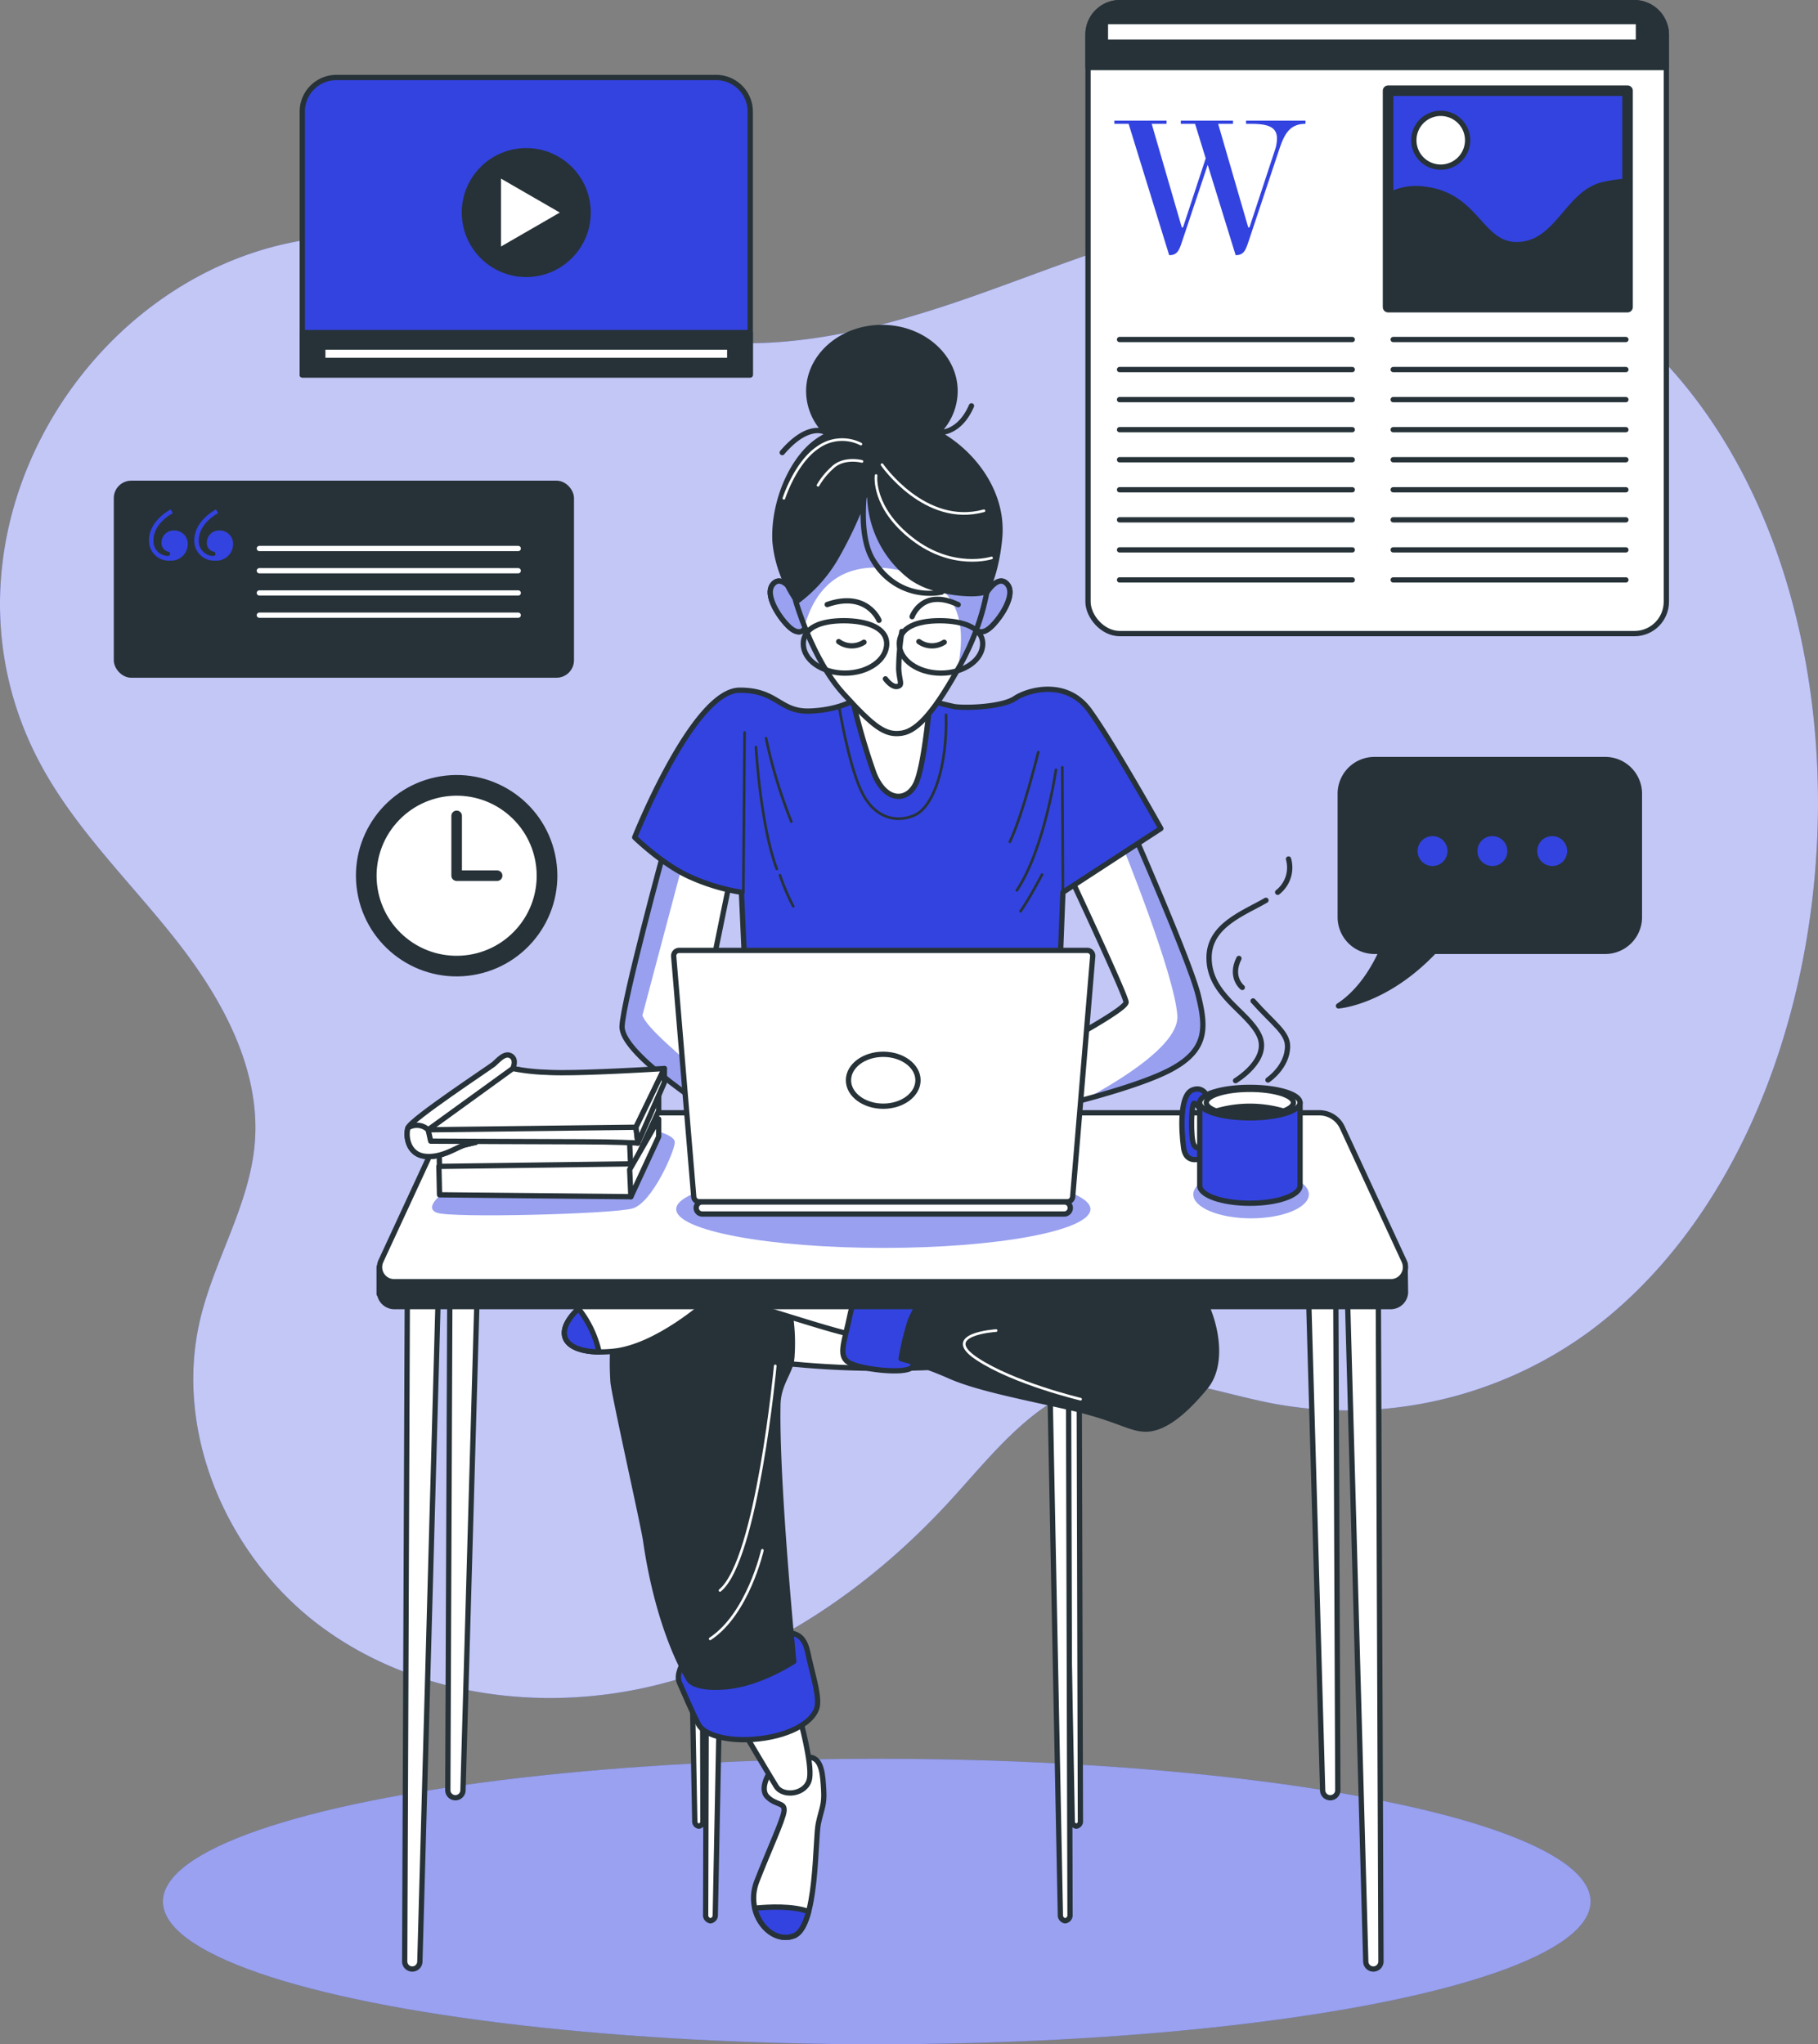 <svg xmlns="http://www.w3.org/2000/svg" xmlns:xlink="http://www.w3.org/1999/xlink" width="344.362" height="387.252" viewBox="0 0 344.362 387.252">
  <rect x="0" y="0" width="344.362" height="387.252" fill="#808080" stroke="none"/>
  <defs>
    <clipPath id="clip-path">
      <path id="Path_562" data-name="Path 562" d="M282.969,227.872S293.617,250.6,293.617,251.8s-9.451,6.341-11.246,7.418a43.281,43.281,0,0,1-4.307,2.153l1.077,10.528s16.27-3.709,23.09-7.417,6.58-7.9,5.025-14.117S295.172,220.1,295.172,220.1Z" fill="#fff" stroke="#263238" stroke-linecap="round" stroke-linejoin="round" stroke-width="1"/>
    </clipPath>
    <clipPath id="clip-path-2">
      <path id="Path_566" data-name="Path 566" d="M206.162,222.847s-7.776,28.474-8.016,33.5S213.58,271.3,214.178,271.9s-.888-17.3-.888-17.3L218.6,228.59Z" fill="#fff" stroke="#263238" stroke-linecap="round" stroke-linejoin="round" stroke-width="1"/>
    </clipPath>
    <clipPath id="clip-path-3">
      <path id="Path_585" data-name="Path 585" d="M231.047,175.829s3.11,11.007,8.972,17.468,8.016,8.015,11.127,7.537,6.46-4.546,11.126-13.041,5.025-14.955,5.384-15.553S266.7,159.679,260,154.534s-14.117-7.417-20.578-1.795S228.893,167.574,231.047,175.829Z" fill="#fff" stroke="#263238" stroke-linecap="round" stroke-linejoin="round" stroke-width="1"/>
    </clipPath>
  </defs>
  <g id="homeS" transform="translate(-80.317 -61.949)">
    <g id="Background_simple" data-name="Background simple">
      <g id="Group_171" data-name="Group 171">
        <path id="Path_548" data-name="Path 548" d="M424.572,219.768c1.531-41.415-13.354-83.335-46.152-103.289-16.2-9.853-35.125-15.619-54.063-14.771-20.314.91-39.447,9.178-58.61,15.982s-39.906,12.273-59.657,7.434c-14.293-3.5-26.864-12.152-41.042-16.1C109.377,93.542,60.872,156.75,88.131,206.965c6.689,12.324,17.012,22.2,25.665,33.237s15.94,24.346,14.776,38.32c-.964,11.565-7.562,21.872-10.289,33.152-5.224,21.6,5.132,45.378,23.043,58.542s42.07,16.272,63.628,10.858,40.594-18.682,55.57-35.107c8.017-8.793,15.832-19.076,27.35-22.064,11.044-2.864,22.439,1.793,33.646,3.934a77.467,77.467,0,0,0,59.768-13.6C408.393,294.225,423.189,257.2,424.572,219.768Z" fill="#3343E0"/>
        <path id="Path_549" data-name="Path 549" d="M424.572,219.768c1.531-41.415-13.354-83.335-46.152-103.289-16.2-9.853-35.125-15.619-54.063-14.771-20.314.91-39.447,9.178-58.61,15.982s-39.906,12.273-59.657,7.434c-14.293-3.5-26.864-12.152-41.042-16.1C109.377,93.542,60.872,156.75,88.131,206.965c6.689,12.324,17.012,22.2,25.665,33.237s15.94,24.346,14.776,38.32c-.964,11.565-7.562,21.872-10.289,33.152-5.224,21.6,5.132,45.378,23.043,58.542s42.07,16.272,63.628,10.858,40.594-18.682,55.57-35.107c8.017-8.793,15.832-19.076,27.35-22.064,11.044-2.864,22.439,1.793,33.646,3.934a77.467,77.467,0,0,0,59.768-13.6C408.393,294.225,423.189,257.2,424.572,219.768Z" fill="#fff" opacity="0.7"/>
      </g>
    </g>
    <g id="Shadow">
      <g id="Group_172" data-name="Group 172">
        <ellipse id="Ellipse_10" data-name="Ellipse 10" cx="135.21" cy="27.042" rx="135.21" ry="27.042" transform="translate(111.175 395.117)" fill="#3343E0"/>
        <ellipse id="Ellipse_11" data-name="Ellipse 11" cx="135.21" cy="27.042" rx="135.21" ry="27.042" transform="translate(111.175 395.117)" fill="#fff" opacity="0.5"/>
      </g>
    </g>
    <g id="Graphics_2" data-name="Graphics 2">
      <g id="Group_177" data-name="Group 177">
        <rect id="Rectangle_61" data-name="Rectangle 61" width="109.547" height="119.527" rx="6.033" transform="translate(286.406 62.449)" fill="#fff" stroke="#263238" stroke-linecap="round" stroke-linejoin="round" stroke-width="1"/>
        <path id="Rectangle_62" data-name="Rectangle 62" d="M6.033,0h97.48a6.033,6.033,0,0,1,6.033,6.033v6.26a0,0,0,0,1,0,0H0a0,0,0,0,1,0,0V6.033A6.033,6.033,0,0,1,6.033,0Z" transform="translate(286.406 62.449)" fill="#263238" stroke="#263238" stroke-linecap="round" stroke-linejoin="round" stroke-width="1"/>
        <g id="Group_175" data-name="Group 175">
          <g id="Group_173" data-name="Group 173">
            <line id="Line_60" data-name="Line 60" x2="44.077" transform="translate(292.38 126.265)" fill="none" stroke="#263238" stroke-linecap="round" stroke-linejoin="round" stroke-width="1"/>
            <line id="Line_61" data-name="Line 61" x2="44.077" transform="translate(292.38 131.958)" fill="none" stroke="#263238" stroke-linecap="round" stroke-linejoin="round" stroke-width="1"/>
            <line id="Line_62" data-name="Line 62" x2="44.077" transform="translate(292.38 137.65)" fill="none" stroke="#263238" stroke-linecap="round" stroke-linejoin="round" stroke-width="1"/>
            <line id="Line_63" data-name="Line 63" x2="44.077" transform="translate(292.38 143.342)" fill="none" stroke="#263238" stroke-linecap="round" stroke-linejoin="round" stroke-width="1"/>
            <line id="Line_64" data-name="Line 64" x2="44.077" transform="translate(292.38 149.035)" fill="none" stroke="#263238" stroke-linecap="round" stroke-linejoin="round" stroke-width="1"/>
            <line id="Line_65" data-name="Line 65" x2="44.077" transform="translate(292.38 154.727)" fill="none" stroke="#263238" stroke-linecap="round" stroke-linejoin="round" stroke-width="1"/>
            <line id="Line_66" data-name="Line 66" x2="44.077" transform="translate(292.38 160.42)" fill="none" stroke="#263238" stroke-linecap="round" stroke-linejoin="round" stroke-width="1"/>
            <line id="Line_67" data-name="Line 67" x2="44.077" transform="translate(292.38 166.112)" fill="none" stroke="#263238" stroke-linecap="round" stroke-linejoin="round" stroke-width="1"/>
            <line id="Line_68" data-name="Line 68" x2="44.077" transform="translate(292.38 171.805)" fill="none" stroke="#263238" stroke-linecap="round" stroke-linejoin="round" stroke-width="1"/>
          </g>
          <g id="Group_174" data-name="Group 174">
            <line id="Line_69" data-name="Line 69" x2="44.077" transform="translate(344.212 126.265)" fill="none" stroke="#263238" stroke-linecap="round" stroke-linejoin="round" stroke-width="1"/>
            <line id="Line_70" data-name="Line 70" x2="44.077" transform="translate(344.212 131.958)" fill="none" stroke="#263238" stroke-linecap="round" stroke-linejoin="round" stroke-width="1"/>
            <line id="Line_71" data-name="Line 71" x2="44.077" transform="translate(344.212 137.65)" fill="none" stroke="#263238" stroke-linecap="round" stroke-linejoin="round" stroke-width="1"/>
            <line id="Line_72" data-name="Line 72" x2="44.077" transform="translate(344.212 143.342)" fill="none" stroke="#263238" stroke-linecap="round" stroke-linejoin="round" stroke-width="1"/>
            <line id="Line_73" data-name="Line 73" x2="44.077" transform="translate(344.212 149.035)" fill="none" stroke="#263238" stroke-linecap="round" stroke-linejoin="round" stroke-width="1"/>
            <line id="Line_74" data-name="Line 74" x2="44.077" transform="translate(344.212 154.727)" fill="none" stroke="#263238" stroke-linecap="round" stroke-linejoin="round" stroke-width="1"/>
            <line id="Line_75" data-name="Line 75" x2="44.077" transform="translate(344.212 160.42)" fill="none" stroke="#263238" stroke-linecap="round" stroke-linejoin="round" stroke-width="1"/>
            <line id="Line_76" data-name="Line 76" x2="44.077" transform="translate(344.212 166.112)" fill="none" stroke="#263238" stroke-linecap="round" stroke-linejoin="round" stroke-width="1"/>
            <line id="Line_77" data-name="Line 77" x2="44.077" transform="translate(344.212 171.805)" fill="none" stroke="#263238" stroke-linecap="round" stroke-linejoin="round" stroke-width="1"/>
          </g>
        </g>
        <path id="Path_550" data-name="Path 550" d="M321.855,90.242a6.846,6.846,0,0,0,.343-2.092c0-2.585-2.624-2.737-5.21-2.737h-.646V84.8H327.6v.609c-2.929,0-3.955,1.863-4.906,4.639l-5.97,17.909c-.456,1.331-.836,2.32-2.243,2.32h-.115L309.079,93.17l-4.943,14.791c-.456,1.331-.836,2.32-2.243,2.32h-.115L294.1,85.413h-2.7V84.8h9.887v.609H298.47l5.7,19.621h.228l4.3-13.081-2.015-6.54h-2.7V84.8h9.887v.609h-2.813l5.7,19.621h.228Z" fill="#3343E0"/>
        <g id="Group_176" data-name="Group 176">
          <rect id="Rectangle_63" data-name="Rectangle 63" width="45.361" height="40.996" transform="translate(343.243 79.133)" fill="#3343E0" stroke="#263238" stroke-linecap="round" stroke-linejoin="round" stroke-width="2"/>
          <path id="Path_551" data-name="Path 551" d="M388.6,96.266a27.871,27.871,0,0,0-4.527.638c-6.891,1.5-8.689,11.385-16.478,11.385-6.9,0-7.491-9.288-17.377-10.486a10.86,10.86,0,0,0-6.979,1.241v21.085H388.6Z" fill="#263238" stroke="#263238" stroke-linecap="round" stroke-linejoin="round" stroke-width="1"/>
          <path id="Path_552" data-name="Path 552" d="M358.311,88.515a5.094,5.094,0,1,1-5.093-5.093A5.093,5.093,0,0,1,358.311,88.515Z" fill="#fff" stroke="#263238" stroke-linecap="round" stroke-linejoin="round" stroke-width="1"/>
        </g>
        <rect id="Rectangle_64" data-name="Rectangle 64" width="100.966" height="3.895" transform="translate(289.702 66.045)" fill="#fff" stroke="#263238" stroke-linecap="round" stroke-linejoin="round" stroke-width="1"/>
      </g>
      <g id="Group_179" data-name="Group 179">
        <path id="Path_553" data-name="Path 553" d="M384.374,205.833H340.66a6.477,6.477,0,0,0-6.477,6.477v23.38a6.477,6.477,0,0,0,6.477,6.477h1.361c-1.357,3.017-3.967,7.6-8.171,10.333,0,0,8.867-.618,18.109-10.333h32.415a6.476,6.476,0,0,0,6.476-6.477V212.31A6.476,6.476,0,0,0,384.374,205.833Z" fill="#263238" stroke="#263238" stroke-linecap="round" stroke-linejoin="round" stroke-width="1"/>
        <g id="Group_178" data-name="Group 178">
          <path id="Path_554" data-name="Path 554" d="M355,223.167a3.333,3.333,0,1,0-3.333,3.333A3.334,3.334,0,0,0,355,223.167Z" fill="#3343E0" stroke="#263238" stroke-linecap="round" stroke-linejoin="round" stroke-width="1"/>
          <path id="Path_555" data-name="Path 555" d="M366.333,223.167A3.333,3.333,0,1,0,363,226.5,3.334,3.334,0,0,0,366.333,223.167Z" fill="#3343E0" stroke="#263238" stroke-linecap="round" stroke-linejoin="round" stroke-width="1"/>
          <path id="Path_556" data-name="Path 556" d="M377.667,223.167a3.333,3.333,0,1,0-3.334,3.333A3.334,3.334,0,0,0,377.667,223.167Z" fill="#3343E0" stroke="#263238" stroke-linecap="round" stroke-linejoin="round" stroke-width="1"/>
        </g>
      </g>
    </g>
    <g id="Graphics_1" data-name="Graphics 1">
      <g id="Group_181" data-name="Group 181">
        <path id="Rectangle_65" data-name="Rectangle 65" d="M6.463,0H78.388a6.463,6.463,0,0,1,6.463,6.463V56.344a0,0,0,0,1,0,0H0a0,0,0,0,1,0,0V6.463A6.463,6.463,0,0,1,6.463,0Z" transform="translate(137.575 76.628)" fill="#3343E0" stroke="#263238" stroke-linecap="round" stroke-linejoin="round" stroke-width="1"/>
        <rect id="Rectangle_66" data-name="Rectangle 66" width="84.851" height="8.024" transform="translate(137.575 124.948)" fill="#263238" stroke="#263238" stroke-linecap="round" stroke-linejoin="round" stroke-width="1"/>
        <rect id="Rectangle_67" data-name="Rectangle 67" width="77.082" height="2.538" transform="translate(141.459 127.691)" fill="#fff" stroke="#263238" stroke-linecap="round" stroke-linejoin="round" stroke-width="1"/>
        <g id="Group_180" data-name="Group 180">
          <circle id="Ellipse_12" data-name="Ellipse 12" cx="11.719" cy="11.719" r="11.719" transform="translate(168.281 90.496)" fill="#263238" stroke="#263238" stroke-linecap="round" stroke-linejoin="round" stroke-width="1"/>
          <path id="Path_557" data-name="Path 557" d="M174.712,94.915l12.643,7.3-12.643,7.3Z" fill="#fff" stroke="#263238" stroke-linecap="round" stroke-linejoin="round" stroke-width="1"/>
        </g>
      </g>
      <g id="Group_183" data-name="Group 183">
        <rect id="Rectangle_68" data-name="Rectangle 68" width="86.171" height="36.333" rx="2.815" transform="translate(102.369 153.5)" fill="#263238" stroke="#263238" stroke-linecap="round" stroke-linejoin="round" stroke-width="1"/>
        <g id="Group_182" data-name="Group 182">
          <path id="Path_558" data-name="Path 558" d="M112.631,158.449l.418.7c-1.9,1.067-3.667,2.924-3.667,5.106a2.809,2.809,0,0,0,2.692,3.017c.279,0,.464-.139.464-.418q0-.348-.417-.417a1.649,1.649,0,0,1-1.207-1.765,2.288,2.288,0,0,1,2.46-2.228,2.518,2.518,0,0,1,2.506,2.6,3.154,3.154,0,0,1-3.3,3.11,3.765,3.765,0,0,1-4.038-3.9C108.546,161.7,110.5,159.656,112.631,158.449Zm8.587,0,.418.7c-1.9,1.067-3.667,2.924-3.667,5.106a2.809,2.809,0,0,0,2.692,3.017c.279,0,.464-.139.464-.418q0-.348-.417-.417a1.649,1.649,0,0,1-1.207-1.765,2.288,2.288,0,0,1,2.46-2.228,2.518,2.518,0,0,1,2.506,2.6,3.154,3.154,0,0,1-3.3,3.11,3.765,3.765,0,0,1-4.039-3.9C117.133,161.7,119.083,159.656,121.218,158.449Z" fill="#3343E0"/>
        </g>
        <line id="Line_78" data-name="Line 78" x2="49.033" transform="translate(129.444 165.852)" fill="none" stroke="#fff" stroke-linecap="round" stroke-linejoin="round" stroke-width="1"/>
        <line id="Line_79" data-name="Line 79" x2="49.033" transform="translate(129.444 170.063)" fill="none" stroke="#fff" stroke-linecap="round" stroke-linejoin="round" stroke-width="1"/>
        <line id="Line_80" data-name="Line 80" x2="49.033" transform="translate(129.444 174.275)" fill="none" stroke="#fff" stroke-linecap="round" stroke-linejoin="round" stroke-width="1"/>
        <line id="Line_81" data-name="Line 81" x2="49.033" transform="translate(129.444 178.486)" fill="none" stroke="#fff" stroke-linecap="round" stroke-linejoin="round" stroke-width="1"/>
      </g>
      <g id="Group_184" data-name="Group 184">
        <circle id="Ellipse_13" data-name="Ellipse 13" cx="18.574" cy="18.574" r="18.574" transform="matrix(0.987, -0.161, 0.161, 0.987, 145.492, 212.495)" fill="#263238" stroke="#263238" stroke-linecap="round" stroke-linejoin="round" stroke-width="1"/>
        <circle id="Ellipse_14" data-name="Ellipse 14" cx="15.667" cy="15.667" r="15.667" transform="matrix(0.66, -0.751, 0.751, 0.66, 144.706, 229.269)" fill="#fff" stroke="#263238" stroke-linecap="round" stroke-linejoin="round" stroke-width="1"/>
        <path id="Path_559" data-name="Path 559" d="M166.816,216.5v11.333h7.667" fill="none" stroke="#263238" stroke-linecap="round" stroke-linejoin="round" stroke-width="2"/>
      </g>
    </g>
    <g id="Character">
      <g id="Group_208" data-name="Group 208">
        <g id="Group_189" data-name="Group 189">
          <g id="Group_186" data-name="Group 186">
            <path id="Path_560" data-name="Path 560" d="M282.969,227.872S293.617,250.6,293.617,251.8s-9.451,6.341-11.246,7.418a43.281,43.281,0,0,1-4.307,2.153l1.077,10.528s16.27-3.709,23.09-7.417,6.58-7.9,5.025-14.117S295.172,220.1,295.172,220.1Z" fill="#fff"/>
            <g id="Group_185" data-name="Group 185" clip-path="url(#clip-path)">
              <path id="Path_561" data-name="Path 561" d="M302.231,264.481c6.819-3.709,6.58-7.9,5.025-14.117S295.172,220.1,295.172,220.1l-1.7,1.083-.542,1.027s9.806,24.07,10.4,32.094c.4,5.387-10.449,12.11-17.625,15.948C291.015,268.82,298.24,266.651,302.231,264.481Z" fill="#3343E0" opacity="0.5" style="mix-blend-mode: multiply;isolation: isolate"/>
            </g>
            <path id="Path_563" data-name="Path 563" d="M282.969,227.872S293.617,250.6,293.617,251.8s-9.451,6.341-11.246,7.418a43.281,43.281,0,0,1-4.307,2.153l1.077,10.528s16.27-3.709,23.09-7.417,6.58-7.9,5.025-14.117S295.172,220.1,295.172,220.1Z" fill="none" stroke="#263238" stroke-linecap="round" stroke-linejoin="round" stroke-width="1"/>
          </g>
          <g id="Group_188" data-name="Group 188">
            <path id="Path_564" data-name="Path 564" d="M206.162,222.847s-7.776,28.474-8.016,33.5S213.58,271.3,214.178,271.9s-.888-17.3-.888-17.3L218.6,228.59Z" fill="#fff"/>
            <g id="Group_187" data-name="Group 187" clip-path="url(#clip-path-2)">
              <path id="Path_565" data-name="Path 565" d="M209.724,225.176l-.174-.765-3.388-1.564s-7.776,28.474-8.016,33.5S213.58,271.3,214.178,271.9c.237.237.146-2.436-.05-5.747-4.66-3.953-11.349-9.508-12.131-11.852" fill="#3343E0" opacity="0.5" style="mix-blend-mode: multiply;isolation: isolate"/>
            </g>
            <path id="Path_567" data-name="Path 567" d="M206.162,222.847s-7.776,28.474-8.016,33.5S213.58,271.3,214.178,271.9s-.888-17.3-.888-17.3L218.6,228.59Z" fill="none" stroke="#263238" stroke-linecap="round" stroke-linejoin="round" stroke-width="1"/>
          </g>
        </g>
        <g id="Group_190" data-name="Group 190">
          <path id="Path_568" data-name="Path 568" d="M242.651,194.254s-2.991,2.153-8.853,2.392-6.127-3.983-13.4-3.948c-8.805.042-19.86,27.876-19.86,27.876s5.5,5.384,10.887,7.657a38.535,38.535,0,0,0,9.332,2.751l.837,18.305h59.34l.718-18.305L300.2,218.9s-9.092-16.271-13.519-22.372-11.844-3.829-14.117-2.273-8.973,1.914-11.485,1.555a98.931,98.931,0,0,1-9.571-2.632S247.676,189.947,242.651,194.254Z" fill="#3343E0" stroke="#263238" stroke-linecap="round" stroke-linejoin="round" stroke-width="1"/>
          <line id="Line_82" data-name="Line 82" x1="0.239" y2="30.388" transform="translate(221.117 200.714)" fill="none" stroke="#263238" stroke-linecap="round" stroke-linejoin="round" stroke-width="0.5"/>
          <path id="Path_569" data-name="Path 569" d="M223.509,203.466s.838,14.835,3.948,23.09" fill="none" stroke="#263238" stroke-linecap="round" stroke-linejoin="round" stroke-width="0.5"/>
          <path id="Path_570" data-name="Path 570" d="M228.056,227.752a41.468,41.468,0,0,0,2.512,5.862" fill="none" stroke="#263238" stroke-linecap="round" stroke-linejoin="round" stroke-width="0.5"/>
          <path id="Path_571" data-name="Path 571" d="M225.424,201.791a94.511,94.511,0,0,0,4.785,15.792" fill="none" stroke="#263238" stroke-linecap="round" stroke-linejoin="round" stroke-width="0.5"/>
          <path id="Path_572" data-name="Path 572" d="M276.987,204.423s-2.871,11.724-5.383,16.988" fill="none" stroke="#263238" stroke-linecap="round" stroke-linejoin="round" stroke-width="0.5"/>
          <line id="Line_83" data-name="Line 83" x1="0.12" y1="23.688" transform="translate(281.534 207.294)" fill="none" stroke="#263238" stroke-linecap="round" stroke-linejoin="round" stroke-width="0.5"/>
          <path id="Path_573" data-name="Path 573" d="M280.337,207.773s-2.153,14.954-7.417,22.85" fill="none" stroke="#263238" stroke-linecap="round" stroke-linejoin="round" stroke-width="0.5"/>
          <path id="Path_574" data-name="Path 574" d="M277.7,227.632s-2.393,4.547-4.068,6.939" fill="none" stroke="#263238" stroke-linecap="round" stroke-linejoin="round" stroke-width="0.5"/>
          <path id="Path_575" data-name="Path 575" d="M239.3,196.048s1.674,10.289,4.067,15.553,6.58,6.341,10.169,4.785,6.222-9.212,5.982-19.022" fill="none" stroke="#263238" stroke-linecap="round" stroke-linejoin="round" stroke-width="0.5"/>
        </g>
        <g id="Group_197" data-name="Group 197">
          <g id="Group_192" data-name="Group 192">
            <g id="Group_191" data-name="Group 191">
              <path id="Path_576" data-name="Path 576" d="M230.807,174.514s-2.273-3.949-4.067-1.915,1.435,6.7,3.23,8.255,3.11.6,2.991-1.076S230.807,174.514,230.807,174.514Z" fill="#3343E0" stroke="#263238" stroke-linecap="round" stroke-linejoin="round" stroke-width="1"/>
              <path id="Path_577" data-name="Path 577" d="M230.807,174.514s-2.273-3.949-4.067-1.915,1.435,6.7,3.23,8.255,3.11.6,2.991-1.076S230.807,174.514,230.807,174.514Z" fill="#fff" opacity="0.5"/>
            </g>
            <path id="Path_578" data-name="Path 578" d="M230.807,174.514s-2.273-3.949-4.067-1.915,1.435,6.7,3.23,8.255,3.11.6,2.991-1.076S230.807,174.514,230.807,174.514Z" fill="none" stroke="#263238" stroke-linecap="round" stroke-linejoin="round" stroke-width="1"/>
          </g>
          <g id="Group_194" data-name="Group 194">
            <g id="Group_193" data-name="Group 193">
              <path id="Path_579" data-name="Path 579" d="M267.018,174.514s2.273-3.949,4.067-1.915-1.435,6.7-3.23,8.255-3.11.6-2.991-1.076S267.018,174.514,267.018,174.514Z" fill="#3343E0" stroke="#263238" stroke-linecap="round" stroke-linejoin="round" stroke-width="1"/>
              <path id="Path_580" data-name="Path 580" d="M267.018,174.514s2.273-3.949,4.067-1.915-1.435,6.7-3.23,8.255-3.11.6-2.991-1.076S267.018,174.514,267.018,174.514Z" fill="#fff" opacity="0.5"/>
            </g>
            <path id="Path_581" data-name="Path 581" d="M267.018,174.514s2.273-3.949,4.067-1.915-1.435,6.7-3.23,8.255-3.11.6-2.991-1.076S267.018,174.514,267.018,174.514Z" fill="none" stroke="#263238" stroke-linecap="round" stroke-linejoin="round" stroke-width="1"/>
          </g>
          <path id="Path_582" data-name="Path 582" d="M241.575,193.416a127.927,127.927,0,0,0,4.307,15.074c2.153,5.384,6.221,5.384,7.9,1.915s2.751-16.391,2.751-16.391S245.283,195.57,241.575,193.416Z" fill="#fff" stroke="#263238" stroke-linecap="round" stroke-linejoin="round" stroke-width="1"/>
          <g id="Group_196" data-name="Group 196">
            <path id="Path_583" data-name="Path 583" d="M231.047,175.829s3.11,11.007,8.972,17.468,8.016,8.015,11.127,7.537,6.46-4.546,11.126-13.041,5.025-14.955,5.384-15.553S266.7,159.679,260,154.534s-14.117-7.417-20.578-1.795S228.893,167.574,231.047,175.829Z" fill="#fff"/>
            <g id="Group_195" data-name="Group 195" clip-path="url(#clip-path-3)">
              <path id="Path_584" data-name="Path 584" d="M260,154.534c-6.7-5.144-14.117-7.417-20.578-1.795s-10.528,14.835-8.374,23.09c0,0,.6,2.116,1.763,5.036a3.658,3.658,0,0,1,.151-1.087c1.427-4.526,5.647-13.3,19.852-9.281,11.273,3.188,9.894,13.1,8.845,18.4.2-.361.406-.722.614-1.1,4.666-8.494,5.025-14.954,5.384-15.553S266.7,159.678,260,154.534Z" fill="#3343E0" opacity="0.5" style="mix-blend-mode: multiply;isolation: isolate"/>
            </g>
            <path id="Path_586" data-name="Path 586" d="M231.047,175.829s3.11,11.007,8.972,17.468,8.016,8.015,11.127,7.537,6.46-4.546,11.126-13.041,5.025-14.955,5.384-15.553S266.7,159.679,260,154.534s-14.117-7.417-20.578-1.795S228.893,167.574,231.047,175.829Z" fill="none" stroke="#263238" stroke-linecap="round" stroke-linejoin="round" stroke-width="1"/>
          </g>
          <path id="Path_587" data-name="Path 587" d="M251.146,181.572a48.905,48.905,0,0,0-.6,7.059c.12,2.392.838,3.11-.239,3.349s-2.273-1.435-2.273-1.435" fill="none" stroke="#263238" stroke-linecap="round" stroke-linejoin="round" stroke-width="1"/>
          <path id="Path_588" data-name="Path 588" d="M239.182,183.486a4.224,4.224,0,0,0,4.785.12" fill="none" stroke="#263238" stroke-linecap="round" stroke-linejoin="round" stroke-width="1"/>
          <path id="Path_589" data-name="Path 589" d="M254.376,183.486a4.225,4.225,0,0,0,4.785.12" fill="none" stroke="#263238" stroke-linecap="round" stroke-linejoin="round" stroke-width="1"/>
          <path id="Path_590" data-name="Path 590" d="M246.817,179.457s-2.273-5.623-9.81-2.991" fill="none" stroke="#263238" stroke-linecap="round" stroke-linejoin="round" stroke-width="1"/>
          <path id="Path_591" data-name="Path 591" d="M253.085,178.765s1.915-5.5,8.734-2.273" fill="none" stroke="#263238" stroke-linecap="round" stroke-linejoin="round" stroke-width="1"/>
          <path id="Path_592" data-name="Path 592" d="M248.274,183.9c0,3.072-3.535,5.563-7.9,5.563s-7.9-2.491-7.9-5.563,3.3-4.367,7.657-4.367S248.274,180.833,248.274,183.9Z" fill="none" stroke="#263238" stroke-linecap="round" stroke-linejoin="round" stroke-width="1"/>
          <path id="Path_593" data-name="Path 593" d="M266.459,183.9c0,3.072-3.535,5.563-7.9,5.563s-7.9-2.491-7.9-5.563,3.3-4.367,7.657-4.367S266.459,180.833,266.459,183.9Z" fill="none" stroke="#263238" stroke-linecap="round" stroke-linejoin="round" stroke-width="1"/>
        </g>
        <g id="Group_198" data-name="Group 198">
          <path id="Path_594" data-name="Path 594" d="M165.633,279.833l-.493,121.223a1.437,1.437,0,0,0,1.437,1.444h0a1.436,1.436,0,0,0,1.436-1.388L171.466,280Z" fill="#fff" stroke="#263238" stroke-linecap="round" stroke-linejoin="round" stroke-width="1"/>
          <path id="Path_595" data-name="Path 595" d="M157.466,308.167,156.973,433.5a1.437,1.437,0,0,0,1.437,1.444h0a1.438,1.438,0,0,0,1.437-1.388L163.3,308.333Z" fill="#fff" stroke="#263238" stroke-linecap="round" stroke-linejoin="round" stroke-width="1"/>
          <path id="Path_596" data-name="Path 596" d="M333.231,279.833l.493,121.223a1.437,1.437,0,0,1-1.437,1.444h0a1.436,1.436,0,0,1-1.436-1.388L327.4,280Z" fill="#fff" stroke="#263238" stroke-linecap="round" stroke-linejoin="round" stroke-width="1"/>
          <path id="Path_597" data-name="Path 597" d="M341.4,308.167l.493,125.333a1.437,1.437,0,0,1-1.437,1.444h0a1.438,1.438,0,0,1-1.437-1.388l-3.452-125.223Z" fill="#fff" stroke="#263238" stroke-linecap="round" stroke-linejoin="round" stroke-width="1"/>
        </g>
        <g id="Group_199" data-name="Group 199">
          <path id="Path_598" data-name="Path 598" d="M214.292,313.377l-.313,111.244a1.075,1.075,0,0,0,.914,1.187h0a1.063,1.063,0,0,0,.914-1.141L218,313.514Z" fill="#fff" stroke="#263238" stroke-linecap="round" stroke-linejoin="round" stroke-width="1"/>
          <path id="Path_599" data-name="Path 599" d="M284.7,309.8l.265,97.083a.909.909,0,0,1-.772,1h0a.9.9,0,0,1-.772-.965l-1.855-97.006Z" fill="#fff" stroke="#263238" stroke-linecap="round" stroke-linejoin="round" stroke-width="1"/>
          <path id="Path_600" data-name="Path 600" d="M213.2,309.8l.265,97.083a.909.909,0,0,1-.772,1h0a.9.9,0,0,1-.772-.965l-1.855-97.006Z" fill="#fff" stroke="#263238" stroke-linecap="round" stroke-linejoin="round" stroke-width="1"/>
          <path id="Path_601" data-name="Path 601" d="M282.689,313.377,283,424.621a1.075,1.075,0,0,1-.914,1.187h0a1.063,1.063,0,0,1-.913-1.141l-2.2-111.153Z" fill="#fff" stroke="#263238" stroke-linecap="round" stroke-linejoin="round" stroke-width="1"/>
          <ellipse id="Ellipse_15" data-name="Ellipse 15" cx="44.5" cy="10.167" rx="44.5" ry="10.167" transform="translate(203.5 300.833)" fill="#fff" stroke="#263238" stroke-linecap="round" stroke-linejoin="round" stroke-width="1"/>
        </g>
        <g id="Group_200" data-name="Group 200">
          <path id="Path_602" data-name="Path 602" d="M226.333,397.333s-2.333,3.334-.666,5,3.333,1,3.166,2.667-2.833,7.333-5.166,13.333,2.5,12,7,10.334,4-18.334,4.666-21.334,1.167-3.5,1-6.333-.333-5.833-2.5-6.167S227.333,396.167,226.333,397.333Z" fill="#fff" stroke="#263238" stroke-linecap="round" stroke-linejoin="round" stroke-width="1"/>
          <path id="Path_603" data-name="Path 603" d="M233.485,424.065c-3-1.135-7.6-.9-10.2-.641.87,3.769,4.2,6.419,7.379,5.243C231.983,428.179,232.87,426.4,233.485,424.065Z" fill="#3343E0" stroke="#263238" stroke-linecap="round" stroke-linejoin="round" stroke-width="1"/>
          <path id="Path_604" data-name="Path 604" d="M221.167,390s4.833,8.167,6.166,10.333,5.834,1.5,6.334-1.5-1.834-11.333-1.834-11.333l-10,2.5Z" fill="#fff" stroke="#263238" stroke-linecap="round" stroke-linejoin="round" stroke-width="1"/>
          <path id="Path_605" data-name="Path 605" d="M209.667,377s-1.334,2.167-.667,3.667,2.5,5.833,3.667,8,6.5,3.5,12.666,2.5,9.667-3.834,9.834-6.334-1-5.833-1.834-9.833-3-3.833-6-3.833S212.167,374.667,209.667,377Z" fill="#3343E0" stroke="#263238" stroke-linecap="round" stroke-linejoin="round" stroke-width="1"/>
          <path id="Path_606" data-name="Path 606" d="M227.667,328c.092-4.1,2.465-6.119,2.642-8.929a35.417,35.417,0,0,0-.907-11.109l-4.563-6.236c-13.116.17-22.523.391-22.672.441-.5.166-.834,3-1.167,5.333,0,0-5.565.706-4.565,16.206.14,2.167,5.759,27.159,6.165,29.99,2.5,17.417,8.067,26.137,8.067,26.137s.5,2.167,7,1.667,13-4.833,13-4.833S227.333,342.833,227.667,328Z" fill="#263238" stroke="#263238" stroke-linecap="round" stroke-linejoin="round" stroke-width="1"/>
          <path id="Path_607" data-name="Path 607" d="M200.1,304.961s-6.883,1.034-11.1,5.817-.639,7.99,7.564,7.145,17.657-9.256,18.058-9.7S206.06,302.111,200.1,304.961Z" fill="#fff" stroke="#263238" stroke-linecap="round" stroke-linejoin="round" stroke-width="1"/>
          <path id="Path_608" data-name="Path 608" d="M212.333,308a65.373,65.373,0,0,1,13,2c5.667,1.667,15.667,5,18,5S245,306.333,245,304.667,215,302,211.333,302,212.333,308,212.333,308Z" fill="#fff" stroke="#263238" stroke-linecap="round" stroke-linejoin="round" stroke-width="1"/>
          <path id="Path_609" data-name="Path 609" d="M245,304.667S242.333,306,241.333,311,239,318.667,241,320s10.667,2.333,12,1,5-8,5.667-12.333S245,304.667,245,304.667Z" fill="#3343E0" stroke="#263238" stroke-linecap="round" stroke-linejoin="round" stroke-width="1"/>
          <path id="Path_610" data-name="Path 610" d="M256.333,306.333a20.845,20.845,0,0,0-3.666,6,55.5,55.5,0,0,0-1.667,7,65.515,65.515,0,0,1,9.333,3.334c5.334,2.333,14.334,4,23,6s11,4,14,4,6.667-2.334,11.334-8,.666-17.667-4-21.334-29.667-6.666-33-5.666S256.333,306.333,256.333,306.333Z" fill="#263238" stroke="#263238" stroke-linecap="round" stroke-linejoin="round" stroke-width="1"/>
          <path id="Path_611" data-name="Path 611" d="M193.793,318.053a20.235,20.235,0,0,0-3.9-8.2c-.31.292-.611.6-.9.923C185.28,314.983,187.6,317.967,193.793,318.053Z" fill="#3343E0" stroke="#263238" stroke-linecap="round" stroke-linejoin="round" stroke-width="1"/>
          <path id="Path_612" data-name="Path 612" d="M227.162,320.692s-3.44,36.8-10.464,42.537" fill="none" stroke="#fff" stroke-linecap="round" stroke-linejoin="round" stroke-width="0.5"/>
          <path id="Path_613" data-name="Path 613" d="M224.725,355.632S222,367.673,214.835,372.4" fill="none" stroke="#fff" stroke-linecap="round" stroke-linejoin="round" stroke-width="0.5"/>
          <path id="Path_614" data-name="Path 614" d="M269,314s-10.667.667-3.667,5.333S285,327,285,327" fill="none" stroke="#fff" stroke-linecap="round" stroke-linejoin="round" stroke-width="0.5"/>
        </g>
        <g id="Group_201" data-name="Group 201">
          <path id="Path_615" data-name="Path 615" d="M346.463,301.39l-3.6-3.244-8.317-17.972a4.786,4.786,0,0,0-4.367-2.71h-161.6a4.788,4.788,0,0,0-4.368,2.71l-10.372,22.414-1.706-.628v5.131l.085-.066a2.838,2.838,0,0,0,2.869,2.439H343.669a2.817,2.817,0,0,0,2.875-2.651Z" fill="#263238" stroke="#263238" stroke-linecap="round" stroke-linejoin="round" stroke-width="1"/>
          <path id="Path_616" data-name="Path 616" d="M343.669,304.75H155.084a2.762,2.762,0,0,1-2.646-3.855l11.77-25.435a4.789,4.789,0,0,1,4.368-2.71h161.6a4.786,4.786,0,0,1,4.367,2.71l11.771,25.435A2.762,2.762,0,0,1,343.669,304.75Z" fill="#fff" stroke="#263238" stroke-linecap="round" stroke-linejoin="round" stroke-width="1"/>
          <path id="Path_617" data-name="Path 617" d="M164.634,287.669s-4.27,2.936-1.6,4,33.361.267,37.1-.8,8.007-10.943,8.007-12.544-5.376-2.746-7.359-2.841-28.137,1.507-28.137,1.507Z" fill="#3343E0" opacity="0.5" style="mix-blend-mode: multiply;isolation: isolate"/>
          <ellipse id="Ellipse_16" data-name="Ellipse 16" cx="10.942" cy="4.537" rx="10.942" ry="4.537" transform="translate(306.351 283.666)" fill="#3343E0" opacity="0.5" style="mix-blend-mode: multiply;isolation: isolate"/>
          <ellipse id="Ellipse_17" data-name="Ellipse 17" cx="39.232" cy="7.339" rx="39.232" ry="7.339" transform="translate(208.403 283.666)" fill="#3343E0" opacity="0.5" style="mix-blend-mode: multiply;isolation: isolate"/>
        </g>
        <g id="Group_202" data-name="Group 202">
          <path id="Path_618" data-name="Path 618" d="M309.289,270.343s-.717-2.871-3.11-1.914-2.154,7.3-1.675,10.887,3.709,1.914,3.709,1.914v-2.154s-1.2.957-1.8-.358-.478-7.9.12-7.777,1.794,2.154,1.794,2.154S308.691,272.855,309.289,270.343Z" fill="#3343E0" stroke="#263238" stroke-linecap="round" stroke-linejoin="round" stroke-width="1"/>
          <path id="Path_619" data-name="Path 619" d="M307.57,270.822v15.722c0,1.846,4.251,3.341,9.5,3.341s9.5-1.495,9.5-3.341V270.822Z" fill="#3343E0" stroke="#263238" stroke-linecap="round" stroke-linejoin="round" stroke-width="1"/>
          <path id="Path_620" data-name="Path 620" d="M326.562,270.822c0,1.6-4.252,2.889-9.5,2.889s-9.5-1.293-9.5-2.889,4.251-2.891,9.5-2.891S326.562,269.225,326.562,270.822Z" fill="#fff" stroke="#263238" stroke-linecap="round" stroke-linejoin="round" stroke-width="1"/>
          <path id="Path_621" data-name="Path 621" d="M325.321,270.822c0,1.387-3.7,2.512-8.255,2.512s-8.255-1.125-8.255-2.512,3.7-2.513,8.255-2.513S325.321,269.434,325.321,270.822Z" fill="#fff" stroke="#263238" stroke-linecap="round" stroke-linejoin="round" stroke-width="1"/>
          <path id="Path_622" data-name="Path 622" d="M310.7,272.421a22.65,22.65,0,0,0,12.732,0,22.65,22.65,0,0,0-12.732,0Z" fill="#263238" stroke="#263238" stroke-linecap="round" stroke-linejoin="round" stroke-width="1"/>
        </g>
        <g id="Group_204" data-name="Group 204">
          <path id="Path_623" data-name="Path 623" d="M163.452,278l.12,5.384,36.25.359v-6.221Z" fill="#fff" stroke="#263238" stroke-linecap="round" stroke-linejoin="round" stroke-width="1"/>
          <path id="Path_624" data-name="Path 624" d="M199.821,283.742l5.264-11.366v-3.35l-5.5,9.571Z" fill="#fff" stroke="#263238" stroke-linecap="round" stroke-linejoin="round" stroke-width="1"/>
          <path id="Path_625" data-name="Path 625" d="M163.452,282.9l.12,5.384,36.25.359v-6.221Z" fill="#fff" stroke="#263238" stroke-linecap="round" stroke-linejoin="round" stroke-width="1"/>
          <path id="Path_626" data-name="Path 626" d="M199.821,288.647l5.264-11.366v-3.35l-5.5,9.571Z" fill="#fff" stroke="#263238" stroke-linecap="round" stroke-linejoin="round" stroke-width="1"/>
          <g id="Group_203" data-name="Group 203">
            <path id="Path_627" data-name="Path 627" d="M177.449,264.361s.838-1.675-.359-2.393-2.512.957-3.23,1.556-15.792,10.528-16.271,12.083,0,5.025,3.231,5.384,6.1-1.795,7.537-2.154,2.034-.478,2.034-.478l9.929-13.4Z" fill="#fff" stroke="#263238" stroke-linecap="round" stroke-linejoin="round" stroke-width="1"/>
            <path id="Path_628" data-name="Path 628" d="M160.82,280.991c3.23.359,6.1-1.795,7.537-2.154s2.033-.478,2.033-.478l.361-.486-9.333-1.907a3.131,3.131,0,0,0-3.829-.359C157.111,277.162,157.589,280.632,160.82,280.991Z" fill="#fff" stroke="#263238" stroke-linecap="round" stroke-linejoin="round" stroke-width="1"/>
            <path id="Path_629" data-name="Path 629" d="M161.418,275.966h27.995c8.733,0,11.365-.479,11.365-.479l5.384-11.126s-16.988,1.077-22.252.718a39.584,39.584,0,0,1-6.461-.718Z" fill="#fff" stroke="#263238" stroke-linecap="round" stroke-linejoin="round" stroke-width="1"/>
            <path id="Path_630" data-name="Path 630" d="M161.418,275.966l.478,2.153s22.731.12,28.713.12,10.528.239,10.528.239l-.359-2.991Z" fill="#fff" stroke="#263238" stroke-linecap="round" stroke-linejoin="round" stroke-width="1"/>
            <path id="Path_631" data-name="Path 631" d="M201.137,278.478l5.025-11.485v-2.632l-5.384,11.126Z" fill="#fff" stroke="#263238" stroke-linecap="round" stroke-linejoin="round" stroke-width="1"/>
          </g>
        </g>
        <g id="Group_205" data-name="Group 205">
          <path id="Path_632" data-name="Path 632" d="M281.9,291.921H213.345a1.152,1.152,0,0,1-1.152-1.152h0a1.152,1.152,0,0,1,1.152-1.152H281.9a1.152,1.152,0,0,1,1.152,1.152h0A1.152,1.152,0,0,1,281.9,291.921Z" fill="#fff" stroke="#263238" stroke-linecap="round" stroke-linejoin="round" stroke-width="1"/>
          <path id="Path_633" data-name="Path 633" d="M282.477,289.6H212.756a1.034,1.034,0,0,1-1.031-.948l-3.8-45.547a1.035,1.035,0,0,1,1.031-1.12h77.311a1.033,1.033,0,0,1,1.03,1.12l-3.794,45.547A1.034,1.034,0,0,1,282.477,289.6Z" fill="#fff" stroke="#263238" stroke-linecap="round" stroke-linejoin="round" stroke-width="1"/>
          <path id="Path_634" data-name="Path 634" d="M254.2,266.583c0,2.716-2.948,4.917-6.584,4.917s-6.583-2.2-6.583-4.917,2.947-4.916,6.583-4.916S254.2,263.868,254.2,266.583Z" fill="#fff" stroke="#263238" stroke-linecap="round" stroke-linejoin="round" stroke-width="1"/>
        </g>
        <g id="Group_206" data-name="Group 206">
          <path id="Path_635" data-name="Path 635" d="M322.331,230.975a5.976,5.976,0,0,0,2.128-3.338,6.047,6.047,0,0,0-.072-2.963" fill="none" stroke="#263238" stroke-linecap="round" stroke-linejoin="round" stroke-width="1"/>
          <path id="Path_636" data-name="Path 636" d="M314.351,266.662s6.654-3.967,4.479-8.573-9.5-7.594-9.5-14.718c0-6.14,6.528-8.411,10.783-10.873" fill="none" stroke="#263238" stroke-linecap="round" stroke-linejoin="round" stroke-width="1"/>
          <path id="Path_637" data-name="Path 637" d="M320.493,266.534s3.711-2.47,3.711-6.4c0-2.631-2.815-4.35-6.526-8.572" fill="none" stroke="#263238" stroke-linecap="round" stroke-linejoin="round" stroke-width="1"/>
          <path id="Path_638" data-name="Path 638" d="M315.631,249.005s-2.431-1.919-.64-5.5" fill="none" stroke="#263238" stroke-linecap="round" stroke-linejoin="round" stroke-width="1"/>
        </g>
        <g id="Group_207" data-name="Group 207">
          <path id="Path_639" data-name="Path 639" d="M259.326,144.25c1.194-.246,3.74-1.234,5.466-5.218a.5.5,0,1,0-.918-.4c-1.583,3.654-3.846,4.464-4.781,4.644a11.459,11.459,0,0,0,2.628-7.229c0-6.938-6.428-12.562-14.357-12.562s-14.356,5.624-14.356,12.562a11.424,11.424,0,0,0,2.406,6.958c-1.509-.079-4.06.561-7.293,4.333a.5.5,0,1,0,.758.651c4.127-4.815,6.862-4.018,7.415-3.784a14.887,14.887,0,0,0-2.615,1.832c-4.613,4.151-7.418,11.963-7.059,18.544a24.071,24.071,0,0,0,4.546,11.963,27.913,27.913,0,0,0,8.136-9.092,77.81,77.81,0,0,0,4.018-8.176c0,2.933.385,6.474,1.92,8.982a12.785,12.785,0,0,0,11.216,6.564,10.74,10.74,0,0,0,2.355-.231.5.5,0,0,0,.314-.253c3.86.818,7.7.746,8.291-.067.957-1.316,2.307-5.4,2.752-10.408C270.913,155.484,265.568,148.119,259.326,144.25Zm-13.233,23.489c-1.939-3.168-1.882-8.339-1.649-11.309.078-.214.122-.341.122-.341a20.385,20.385,0,0,0,8.135,15.673,14.476,14.476,0,0,0,4.43,2.066C254.684,173.995,249.64,173.532,246.093,167.739Z" fill="#263238"/>
          <path id="Path_640" data-name="Path 640" d="M246.26,152.029s-.821,6.059,6.881,12.015,14.993,3.594,14.993,3.594" fill="none" stroke="#fff" stroke-linecap="round" stroke-linejoin="round" stroke-width="0.5"/>
          <path id="Path_641" data-name="Path 641" d="M247.39,149.975s8.113,11.81,19.306,8.729" fill="none" stroke="#fff" stroke-linecap="round" stroke-linejoin="round" stroke-width="0.5"/>
          <path id="Path_642" data-name="Path 642" d="M243.385,146.073a7.839,7.839,0,0,0-8.113.616c-4.313,2.875-6.47,9.653-6.47,9.653" fill="none" stroke="#fff" stroke-linecap="round" stroke-linejoin="round" stroke-width="0.5"/>
          <path id="Path_643" data-name="Path 643" d="M243.59,149.359s-3.491-.924-5.648,1.232a13.682,13.682,0,0,0-2.67,3.286" fill="none" stroke="#fff" stroke-linecap="round" stroke-linejoin="round" stroke-width="0.5"/>
        </g>
      </g>
    </g>
  </g>
</svg>
